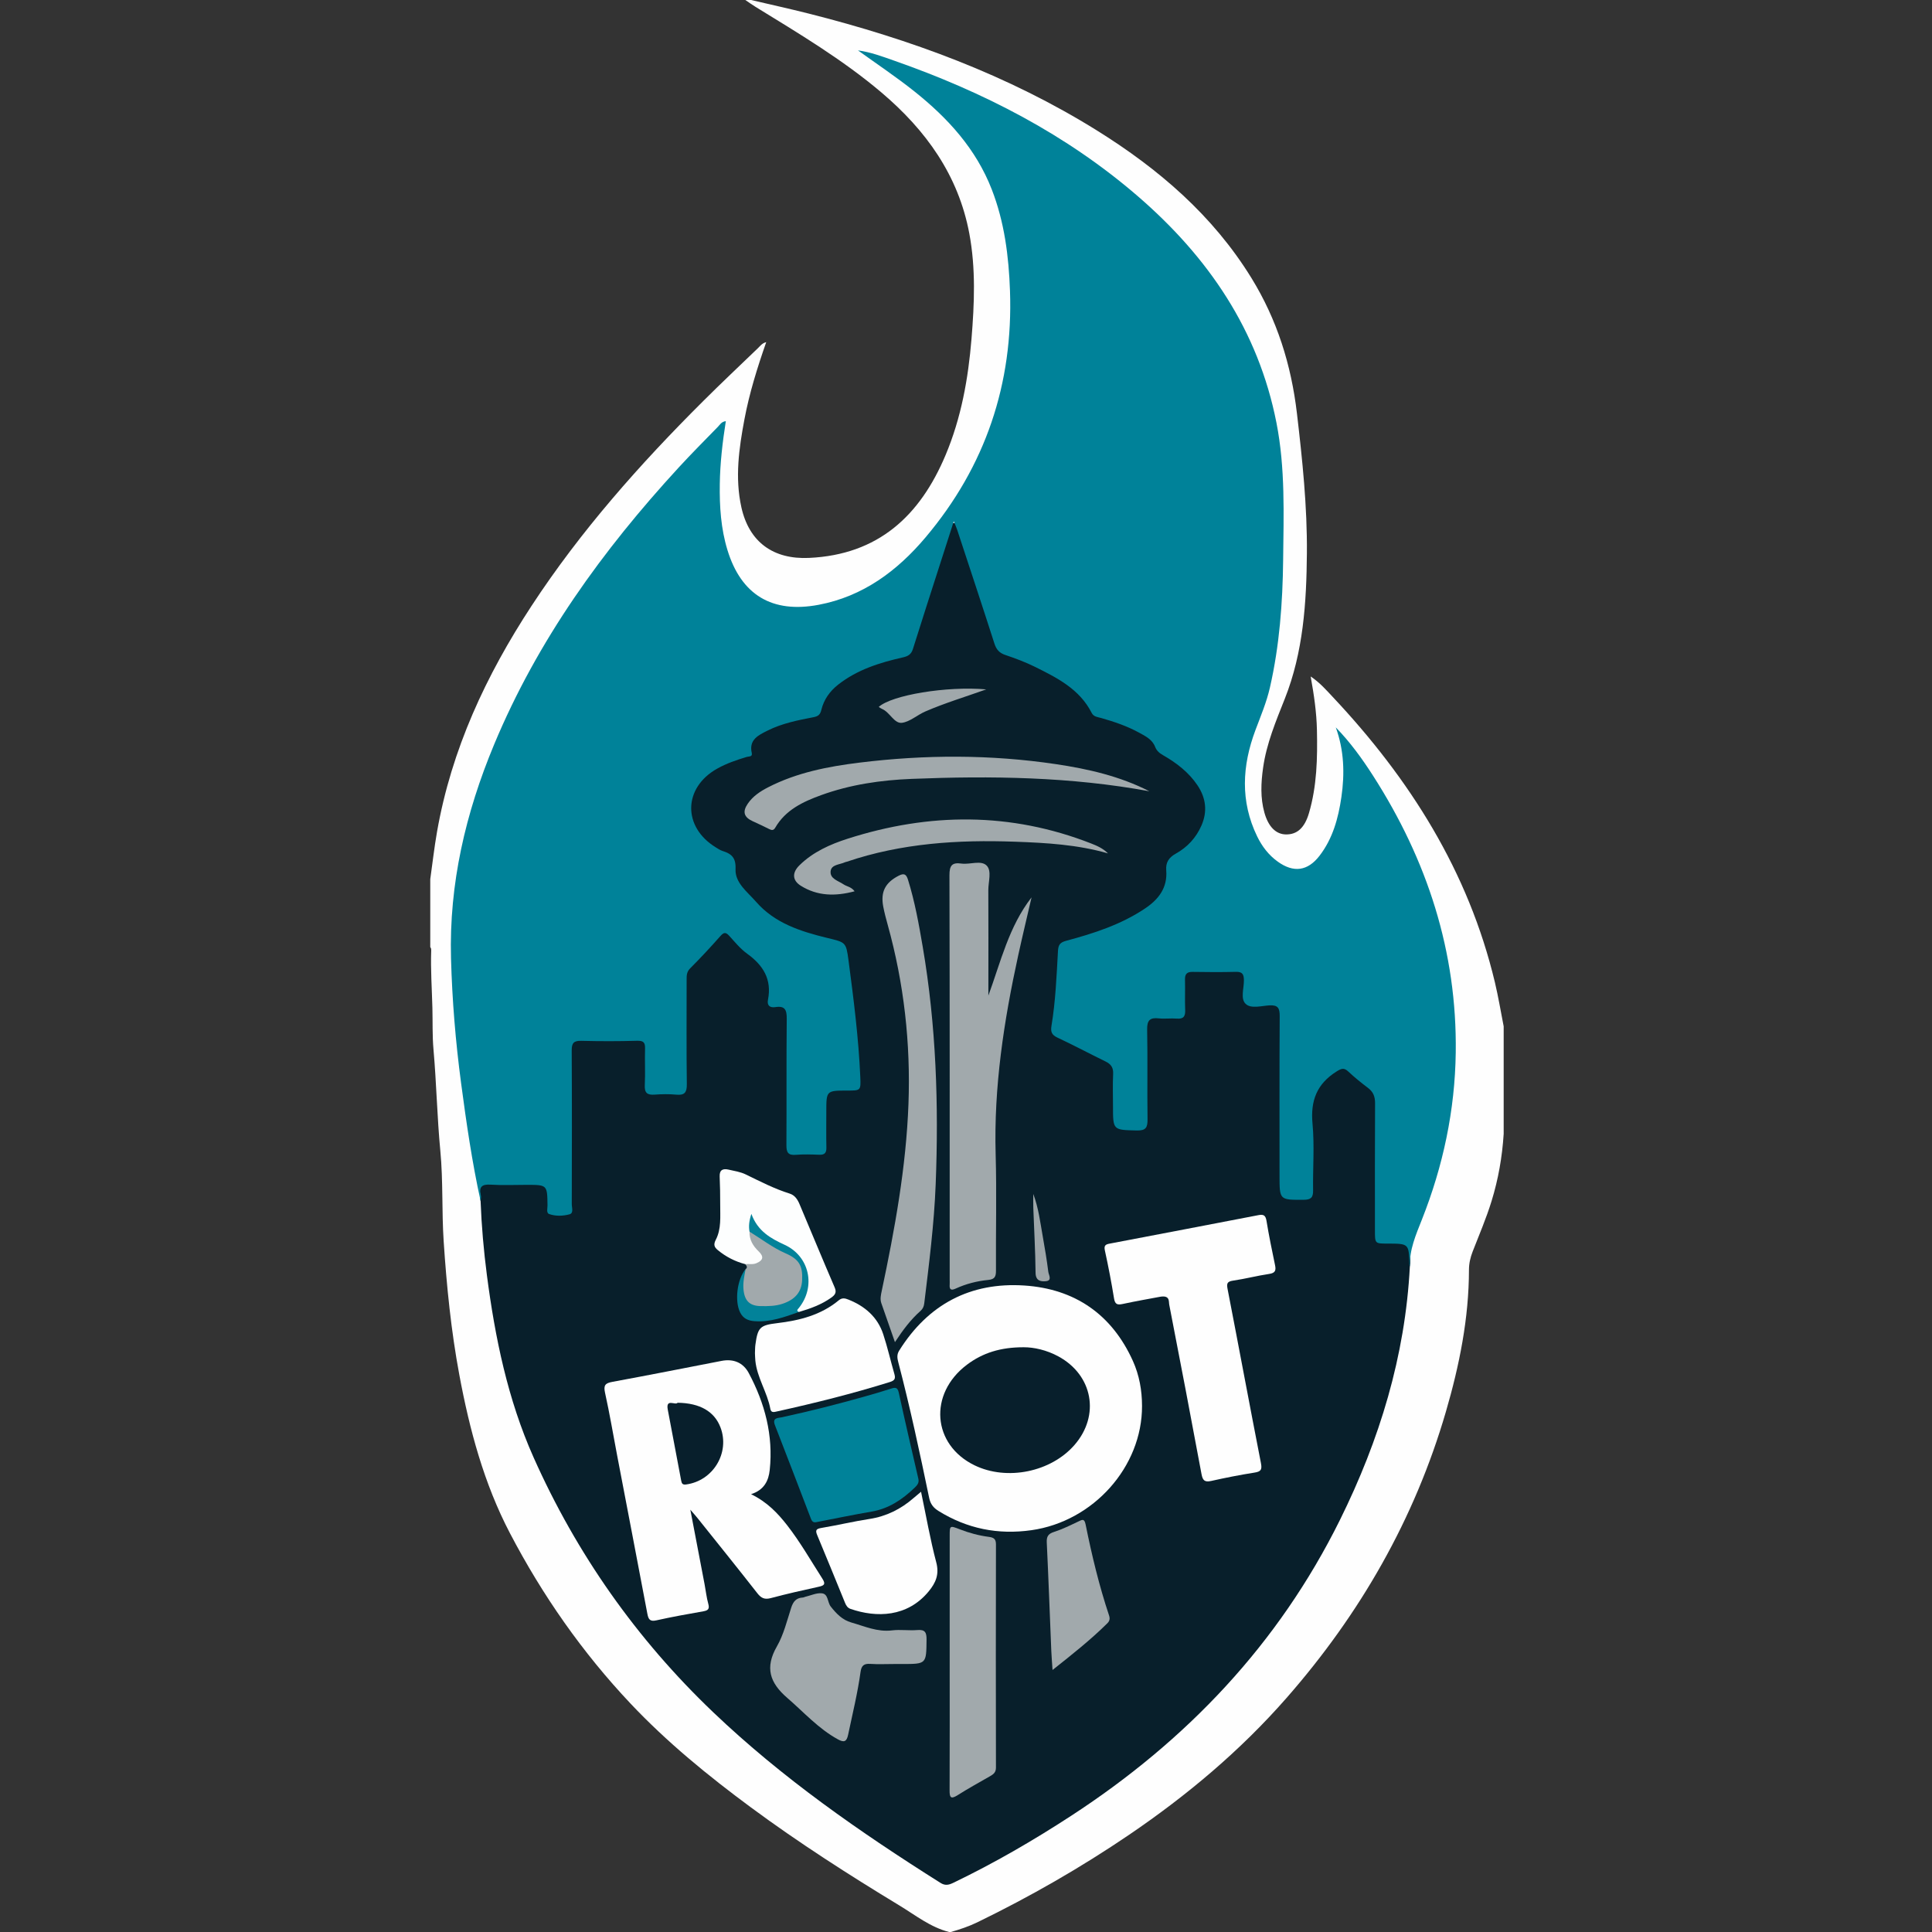 <?xml version="1.0" encoding="utf-8"?>
<!-- Generator: Adobe Illustrator 28.3.0, SVG Export Plug-In . SVG Version: 6.00 Build 0)  -->
<svg version="1.1" id="Layer_1" xmlns="http://www.w3.org/2000/svg" xmlns:xlink="http://www.w3.org/1999/xlink" x="0px" y="0px"
	 viewBox="0 0 1000 1000" style="enable-background:new 0 0 1000 1000;" xml:space="preserve">
<rect x="0" y="0" width="1000" height="1000" fill="#333333" stroke="none"/>
<path style="fill:#FEFEFE;" d="M388.697-0.009c9.938,2.33,19.913,4.515,29.808,7.016c52.624,13.298,103.179,31.79,149.465,60.652
	c31.818,19.84,59.798,43.839,79.728,76.174c13.275,21.538,20.634,44.932,23.59,70.11c2.83,24.102,5.354,48.188,5.155,72.445
	c-0.21,25.598-1.853,51.131-11.437,75.292c-4.627,11.664-9.465,23.201-11.232,35.716c-1.096,7.764-1.468,15.563,0.684,23.24
	c2.045,7.297,5.972,11.202,11.142,11.265c5.723,0.07,9.63-3.306,11.895-10.975c4.154-14.062,4.453-28.539,4.146-43.052
	c-0.192-9.086-1.49-18.062-3.241-27.731c4.829,3.25,8.092,7.051,11.489,10.663c39.881,42.409,70.174,90.294,83.85,147.584
	c1.802,7.55,3.054,15.232,4.56,22.853c0,18.555,0,37.109,0,55.664c-0.753,11.846-2.772,23.436-6.28,34.813
	c-2.741,8.891-6.397,17.406-9.761,26.043c-1.197,3.072-1.922,6.179-1.926,9.496c-0.03,25.125-4.964,49.501-11.946,73.459
	c-16.203,55.597-44.372,104.639-82.426,148.081c-23.936,27.326-51.541,50.502-81.547,70.886
	c-25.078,17.036-51.308,32.053-78.571,45.307c-4.418,2.148-8.98,3.646-13.641,5.001c-0.326,0-0.651,0-0.976,0
	c-9.661-2.469-17.369-8.676-25.645-13.691c-26.288-15.933-52.165-32.514-76.911-50.794c-22.137-16.353-43.424-33.729-62.337-53.779
	c-24.925-26.422-45.582-56.017-62.383-88.139c-13.442-25.701-20.906-53.539-26.205-81.964c-4.267-22.887-6.575-45.978-8.106-69.205
	c-1.027-15.581-0.236-31.196-1.725-46.746c-1.672-17.462-1.991-35.019-3.544-52.495c-0.633-7.115-0.378-14.283-0.56-21.422
	c-0.253-9.901-0.958-19.802-0.617-29.717c0.023-0.654-0.009-1.294-0.49-1.812c0-11.719,0-23.438,0-35.156
	c1.151-8.167,2.07-16.376,3.492-24.496c7.479-42.697,25.394-81.063,48.963-117.033c25.436-38.819,56.055-73.312,88.841-105.968
	c9.33-9.293,18.912-18.334,28.406-27.461c1.121-1.077,2.029-2.481,4.195-3.025c-4.653,13.303-8.749,26.464-11.293,40.023
	c-2.827,15.061-4.966,30.184-1.566,45.482c4.011,18.048,16.575,27.028,35.004,26.182c35.846-1.646,57.465-21.819,70.682-53.225
	c8.095-19.234,11.736-39.528,13.425-60.199c1.485-18.173,2.257-36.348-1.13-54.446c-5.665-30.264-22.494-53.549-45.455-73.01
	C436.082,30.786,413.42,17.31,390.988,3.501c-1.784-1.098-3.482-2.337-5.22-3.51C386.745-0.009,387.721-0.009,388.697-0.009z"/>
<path style="fill:#081F2B;" d="M729.741,655.524c-2.403,46.396-15.692,89.801-36.188,131.193
	c-31.802,64.225-79.337,114.175-139.039,153.081c-19.645,12.802-39.879,24.54-61.017,34.707c-2.278,1.095-4.16,1.677-6.714,0.067
	c-41.623-26.247-81.918-54.247-117.65-88.334c-39.692-37.865-70.702-81.953-92.993-131.982
	c-13.333-29.924-19.894-61.815-24.116-94.193c-1.662-12.749-2.78-25.544-3.271-38.392c-0.361-1.435-0.069-2.913-0.327-4.367
	c-0.842-4.733-0.397-5.517,4.206-5.668c8.617-0.284,17.246-0.271,25.864-0.008c4.754,0.145,6.011,1.554,6.416,6.187
	c0.113,1.297,0.114,2.603,0.089,3.903c-0.058,3.013,0.249,5.387,4.325,5.449c4.126,0.064,4.867-2.042,4.865-5.464
	c-0.021-24.245-0.026-48.49-0.013-72.735c0.007-11.362,0.317-11.658,11.84-11.674c7.321-0.01,14.643,0.023,21.964-0.025
	c6.458-0.042,7.586,1.046,7.755,7.657c0.125,4.88,0.162,9.768,0.007,14.642c-0.123,3.859,1.536,5.137,5.23,5.093
	c14.968-0.176,12.598,1.386,12.733-12.192c0.141-14.155,0.148-28.314-0.031-42.469c-0.064-5.047,1.228-9.046,5.092-12.545
	c4.328-3.919,7.75-8.766,11.927-12.882c3.512-3.46,5.249-3.73,8.707-0.576c6.01,5.481,11.515,11.49,17.442,17.066
	c1.917,1.803,2.272,4.232,2.355,6.727c0.092,2.765,0.001,5.531,0.12,8.297c0.09,2.092,0.99,3.098,3.13,3.606
	c6.014,1.425,6.491,2.031,6.52,8.205c0.091,19.689,0.025,39.378,0.037,59.067c0.001,1.627,0.041,3.255,0.036,4.881
	c-0.008,2.547,1.042,3.721,3.727,4.015c12.658,1.389,13.218,0.953,13.228-11.626c0.004-4.881-0.137-9.766,0.068-14.643
	c0.222-5.293,1.528-6.538,6.764-6.854c0.974-0.059,1.952-0.039,2.928-0.05c7.926-0.084,8.237-0.111,7.736-7.837
	c-1.346-20.781-3.748-41.456-6.73-62.068c-0.45-3.112-2.423-3.996-4.893-4.54c-6.047-1.333-11.924-3.208-17.802-5.146
	c-14.253-4.698-24.785-13.934-32.862-26.296c-1.362-2.085-2.516-4.409-2.355-6.83c0.304-4.578-2.166-6.674-5.931-8.24
	c-4.611-1.918-8.196-5.27-11.305-9.092c-8.415-10.344-6.815-24.766,3.748-32.915c4.932-3.805,10.501-6.533,16.504-8.236
	c3.05-0.865,5.146-2.159,5.679-5.723c0.668-4.472,4.31-6.697,7.952-8.647c6.679-3.577,14.007-5.269,21.32-6.801
	c3.885-0.814,6.315-2.501,7.779-6.279c3.691-9.522,11.763-14.446,20.469-18.472c5.917-2.736,12.089-4.915,18.487-6.164
	c4.706-0.918,7.275-3.369,8.68-7.964c5.516-18.048,11.554-35.933,17.153-53.958c0.833-2.681,0.958-6.759,4.411-6.775
	c3.503-0.016,3.565,4.095,4.43,6.766c5.761,17.804,11.887,35.487,17.636,53.294c1.28,3.963,3.69,6.059,7.543,7.457
	c11.655,4.227,22.875,9.365,32.645,17.232c3.329,2.68,6.404,5.58,8.476,9.333c1.793,3.248,4.512,4.89,7.992,5.817
	c5.829,1.553,11.434,3.728,16.78,6.572c4.225,2.248,8.133,4.807,10.57,9.098c1.101,1.938,2.987,2.941,4.769,4.07
	c4.831,3.059,9.34,6.494,13.171,10.787c11.76,13.178,9.019,27.077-2.815,38.313c-1.062,1.008-2.238,1.923-3.518,2.621
	c-4.424,2.412-6.403,5.91-6.339,11.106c0.094,7.633-4.112,13.115-10.107,17.419c-10.872,7.806-23.208,12.331-35.873,16.155
	c-10.339,3.121-9.372,0.957-10.264,12.748c-0.76,10.051-1.326,20.118-2.629,30.112c-0.437,3.35,0.714,5.162,3.552,6.562
	c7.004,3.454,13.958,7.01,20.955,10.478c5.092,2.524,7.475,6.256,7.221,12.057c-0.284,6.495,0.011,13.016-0.087,19.522
	c-0.052,3.471,1.219,4.895,4.818,5.012c9.189,0.299,9.257,0.371,9.265-8.843c0.011-13.506-0.061-27.012,0.032-40.517
	c0.048-7.028,1.254-8.143,8.307-8.288c12.213-0.251,11.127,1.86,11.181-11.266c0.053-12.744,0.427-13.161,13.178-13.156
	c4.718,0.002,9.441-0.159,14.153,0.083c4.781,0.246,5.984,1.509,6.383,6.194c0.055,0.649,0.058,1.3,0.067,1.951
	c0.129,9.996-0.903,9.244,9.71,9.361c7.63,0.084,8.818,1.212,8.833,8.791c0.058,27.825,0.009,55.65,0.029,83.475
	c0.006,8.413,0.368,8.584,8.917,8.334c3.766-0.11,5.253-1.567,5.155-5.292c-0.124-4.714-0.023-9.436-0.019-14.155
	c0.007-8.787,0.276-17.585-0.09-26.357c-0.262-6.275,2.06-10.84,6.635-14.914c9.909-8.824,10.104-8.682,20.7-0.461
	c6.235,4.838,8.839,10.373,8.647,18.34c-0.467,19.352-0.167,38.723-0.144,58.087c0.008,7.103,0.044,7.103,6.959,7.182
	c0.651,0.007,1.302-0.001,1.952,0.012c7.086,0.135,7.403,0.431,7.368,7.403C729.935,651.309,730.182,653.43,729.741,655.524z"/>
<path style="fill:#008299;" d="M729.741,655.524c-0.089-0.31-0.251-0.619-0.257-0.931c-0.233-10.9-0.231-10.9-11.35-10.913
	c-6.464-0.007-6.47-0.007-6.471-6.733c-0.003-21.97-0.067-43.94,0.068-65.909c0.021-3.423-0.932-5.876-3.655-7.936
	c-3.496-2.645-6.934-5.405-10.121-8.408c-2.238-2.11-3.541-1.74-6.125-0.12c-10.209,6.403-13.592,15.113-12.476,27.047
	c1.072,11.454,0.117,23.089,0.296,34.641c0.057,3.659-1.238,4.722-4.81,4.744c-12.563,0.078-12.561,0.196-12.561-12.55
	c0-27.503-0.082-55.007,0.088-82.509c0.026-4.163-0.905-5.838-5.374-5.565c-4.147,0.254-9.492,1.865-12.242-0.774
	c-2.792-2.68-0.869-8.037-0.91-12.209c-0.029-2.999-0.703-4.46-4.077-4.372c-7.48,0.196-14.97,0.145-22.453,0.022
	c-2.972-0.049-4.044,1.115-3.963,4.038c0.143,5.204-0.123,10.421,0.094,15.619c0.138,3.306-0.807,4.818-4.352,4.523
	c-3.07-0.255-6.21,0.226-9.263-0.117c-4.599-0.517-6.167,0.968-6.071,5.811c0.308,15.454-0.015,30.92,0.198,46.378
	c0.059,4.241-0.802,5.959-5.552,5.839c-12.321-0.312-12.327-0.067-12.326-12.634c0-5.533-0.203-11.077,0.076-16.596
	c0.165-3.272-1.056-5.085-3.891-6.465c-8.336-4.057-16.511-8.452-24.913-12.362c-2.97-1.382-3.619-3.019-3.122-6.033
	c2.119-12.847,2.651-25.851,3.372-38.823c0.175-3.145,1.072-4.424,4.206-5.264c14.317-3.837,28.387-8.364,40.877-16.743
	c7.085-4.753,11.678-10.769,10.952-19.799c-0.32-3.983,1.324-6.562,4.95-8.577c5.944-3.304,10.485-8.161,13.267-14.515
	c3.217-7.345,2.337-14.315-2.039-20.844c-4.536-6.768-10.863-11.601-17.84-15.603c-1.896-1.087-3.289-2.25-4.147-4.436
	c-1.454-3.704-4.978-5.443-8.265-7.238c-6.172-3.37-12.777-5.622-19.522-7.542c-1.791-0.51-3.938-0.583-4.989-2.657
	c-6.234-12.297-17.796-18.127-29.337-23.844c-4.936-2.445-10.153-4.391-15.38-6.156c-3.118-1.053-4.642-2.831-5.634-5.92
	c-6.311-19.661-12.815-39.261-19.269-58.877c-0.347-1.053-0.819-2.065-1.751-4.386c-2.651,8.248-4.941,15.357-7.222,22.468
	c-4.667,14.549-9.385,29.083-13.945,43.665c-0.859,2.748-2.535,3.711-5.165,4.305c-11.957,2.701-23.559,6.316-33.436,14.037
	c-4.387,3.43-7.49,7.778-8.785,13.129c-0.612,2.53-1.684,3.332-4.106,3.798c-8.136,1.565-16.316,3.2-23.785,6.952
	c-4.619,2.32-9.71,4.646-8.126,11.557c0.48,2.095-1.475,1.706-2.564,2.035c-5.299,1.6-10.507,3.361-15.376,6.098
	c-17.584,9.886-17.94,30.167-0.65,40.74c1.108,0.678,2.218,1.445,3.435,1.834c4.641,1.485,7.024,3.412,6.761,9.436
	c-0.311,7.131,6.25,11.844,10.598,16.856c9.607,11.074,23.073,15.376,36.773,18.714c9.562,2.33,9.836,2.087,11.082,11.494
	c2.666,20.131,5.231,40.282,6.124,60.591c0.305,6.933,0.145,6.94-6.625,6.943c-10.971,0.004-10.97,0.004-10.97,10.94
	c0,6.184-0.091,12.37,0.04,18.551c0.057,2.707-0.871,3.827-3.648,3.725c-4.062-0.149-8.157-0.298-12.196,0.042
	c-4.046,0.34-4.872-1.363-4.848-5.041c0.139-21.806-0.057-43.615,0.17-65.42c0.047-4.544-0.957-6.771-5.827-6.004
	c-2.897,0.457-4.475-0.807-3.883-3.807c2.078-10.529-2.468-17.831-10.745-23.803c-3.515-2.536-6.371-6.037-9.318-9.289
	c-1.775-1.959-2.786-1.885-4.558,0.121c-5.059,5.724-10.267,11.331-15.667,16.732c-1.785,1.785-1.819,3.636-1.819,5.741
	c0.004,18.064-0.135,36.13,0.102,54.191c0.057,4.324-1.161,5.842-5.48,5.434c-3.71-0.35-7.494-0.285-11.216-0.013
	c-3.747,0.274-5.254-0.867-5.061-4.862c0.306-6.332-0.051-12.694,0.133-19.035c0.093-3.216-0.918-4.077-4.209-3.979
	c-9.592,0.286-19.202,0.269-28.797,0.03c-3.852-0.096-4.977,1.111-4.955,4.966c0.154,26.526,0.1,53.053,0.037,79.579
	c-0.004,1.812,1.061,4.638-1.155,5.241c-3.388,0.921-7.178,1.069-10.557-0.135c-1.575-0.562-0.832-2.944-0.853-4.514
	c-0.142-10.594-0.123-10.594-10.847-10.594c-6.183,0-12.386,0.298-18.544-0.098c-4.589-0.295-6.202,1.135-5.105,5.628
	c0.219,0.895-0.074,1.915-0.132,2.87c-4.434-20.17-7.381-40.582-10.1-61.026c-2.853-21.452-4.633-42.995-5.218-64.64
	c-1.043-38.579,7.551-75.209,22.279-110.579c22.491-54.016,56.18-100.608,95.526-143.4c6.603-7.182,13.488-14.106,20.307-21.087
	c1.07-1.096,1.855-2.694,4.13-2.949c-1.71,10.892-2.968,21.657-3.125,32.514c-0.167,11.588,0.558,23.096,3.979,34.242
	c7.133,23.236,23.155,32.819,47.119,28.31c23.076-4.343,40.791-17.583,55.44-34.958c30.993-36.759,45.364-79.435,43.671-127.528
	c-0.633-17.986-2.874-35.663-9.445-52.553c-8.16-20.973-22.72-36.918-40.027-50.702c-9.411-7.495-19.41-14.169-29.211-21.232
	c6.547,0.872,12.65,3.178,18.763,5.32c46.124,16.165,89.079,38.148,126.257,70.303c36.298,31.394,62.221,69.285,71.6,117.211
	c4.6,23.509,3.703,47.303,3.44,71.027c-0.245,22.131-1.879,44.179-6.822,65.859c-1.744,7.65-4.785,14.824-7.524,22.132
	c-6.888,18.377-7.911,36.787,0.884,54.946c2.512,5.187,5.955,9.704,10.689,13.106c8.187,5.882,15.5,4.914,21.647-3.095
	c6.84-8.913,9.691-19.415,11.277-30.292c1.777-12.188,1.41-24.266-2.895-36.104c7.473,7.666,13.637,16.196,19.319,25.057
	c27.979,43.634,43.479,91.018,42.769,143.236c-0.407,29.945-6.537,58.753-17.537,86.519
	C732.831,639.178,729.481,646.853,729.741,655.524z"/>
<path style="fill:#FEFEFE;" d="M591.114,727.715c0.095,31.513-25.203,59.765-57.23,64.308c-17.314,2.456-33.271-0.746-48.105-9.943
	c-2.625-1.627-4.181-3.559-4.847-6.776c-4.866-23.505-9.895-46.978-15.978-70.207c-0.536-2.047-0.854-3.926,0.445-6.003
	c15-23.996,36.908-35.552,64.819-33.713c26.024,1.715,45.274,14.872,56.176,39.077C589.702,711.805,591.097,719.646,591.114,727.715
	z"/>
<path style="fill:#FEFEFE;" d="M388.745,773.389c8.273,4.021,13.767,9.779,18.666,16.062c6.805,8.728,12.282,18.365,18.252,27.664
	c1.937,3.017,0.762,3.607-2.066,4.222c-8.249,1.794-16.487,3.676-24.645,5.843c-3.17,0.842-4.954,0.029-6.924-2.489
	c-10.215-13.057-20.624-25.962-30.976-38.912c-0.895-1.12-1.864-2.18-3.735-4.36c2.633,13.775,5.016,26.21,7.381,38.647
	c0.638,3.352,0.995,6.778,1.905,10.052c0.719,2.585-0.007,3.439-2.506,3.88c-8.155,1.438-16.314,2.894-24.392,4.698
	c-3.403,0.76-4.108-0.651-4.642-3.48c-5.154-27.291-10.41-54.562-15.623-81.842c-2.073-10.846-3.886-21.748-6.281-32.521
	c-0.879-3.954,0.211-4.945,3.865-5.618c18.846-3.471,37.647-7.191,56.459-10.844c6.186-1.201,11.193,0.905,14.07,6.296
	c8.347,15.64,12.759,32.284,10.858,50.151C397.824,766.35,395.601,771.201,388.745,773.389z"/>
<path style="fill:#FEFEFE;" d="M599.896,671.313c-5.011,0.95-11.897,2.135-18.721,3.608c-2.725,0.588-4.033,0.335-4.547-2.832
	c-1.353-8.332-2.946-16.633-4.751-24.879c-0.561-2.562,0.385-3.112,2.449-3.505c25.689-4.89,51.376-9.795,77.052-14.754
	c2.567-0.496,3.684,0.067,4.148,2.896c1.261,7.689,2.838,15.33,4.43,22.96c0.569,2.725,0.177,4.102-3.003,4.573
	c-6.257,0.928-12.412,2.553-18.671,3.464c-3.154,0.459-3.441,1.502-2.874,4.423c5.818,29.98,11.382,60.01,17.241,89.982
	c0.667,3.412,0.065,4.436-3.316,4.967c-7.534,1.183-15.031,2.668-22.476,4.333c-3.461,0.774-4.373-0.438-4.973-3.664
	c-5.435-29.225-11.013-58.423-16.691-87.602C604.855,673.555,605.727,670.085,599.896,671.313z"/>
<path style="fill:#A1A9AC;" d="M511.581,515.314c6.407-17.472,10.601-35.723,22.351-50.842c-2.311,10.018-4.72,20.014-6.915,30.057
	c-7.411,33.916-12.657,68.046-11.668,102.962c0.567,19.994,0.044,40.018,0.164,60.028c0.018,3.068-0.458,4.632-4.005,4.975
	c-5.826,0.565-11.538,2.029-16.9,4.498c-2.447,1.127-3.254,0.388-3.059-2.11c0.063-0.808,0.005-1.626,0.005-2.44
	c0-69.792,0.056-139.585-0.12-209.377c-0.013-4.975,1.239-6.791,6.193-6.086c4.444,0.632,10.186-1.935,13.108,1.082
	c2.686,2.773,0.791,8.381,0.815,12.731c0.092,16.431,0.033,32.862,0.031,49.294C511.581,511.829,511.581,513.571,511.581,515.314z"
	/>
<path style="fill:#A1A9AC;" d="M463.22,694.69c-2.561-7.321-4.823-13.743-7.049-20.176c-0.725-2.094-0.241-4.19,0.196-6.26
	c6.765-31.989,12.652-64.145,13.853-96.883c1.15-31.36-2.297-62.321-10.733-92.639c-0.871-3.13-1.712-6.281-2.32-9.47
	c-1.463-7.673,1.084-12.428,7.941-15.972c2.755-1.424,3.94-0.926,4.863,2.029c3.547,11.364,5.63,23.027,7.63,34.729
	c6.963,40.737,8.321,81.79,6.706,122.972c-0.809,20.63-3.429,41.129-5.917,61.62c-0.185,1.527-0.723,2.807-1.881,3.832
	C471.498,682.911,467.469,688.185,463.22,694.69z"/>
<path style="fill:#008299;" d="M422.446,787.883c-1.972,0.399-2.429-1.051-2.966-2.453c-6.11-15.933-12.179-31.882-18.379-47.78
	c-1.517-3.889,1.578-3.642,3.484-4.053c14.61-3.151,29.083-6.838,43.462-10.903c4.375-1.237,8.741-2.518,13.068-3.912
	c2.156-0.694,3.451-0.873,4.083,2.024c3.255,14.91,6.713,29.776,10.151,44.645c0.491,2.122-0.658,3.36-1.978,4.628
	c-6.32,6.074-13.318,10.798-22.228,12.322C441.545,784.045,432.009,786.041,422.446,787.883z"/>
<path style="fill:#A1A9AC;" d="M491.554,859.826c0-21.62-0.004-43.24,0.003-64.86c0.002-5.395,0.033-5.428,5.212-3.404
	c4.867,1.902,9.883,3.247,15.052,3.918c2.441,0.316,3.691,1.026,3.684,3.872c-0.087,38.526-0.085,77.051-0.005,115.577
	c0.005,2.439-1.274,3.408-3.025,4.413c-5.638,3.233-11.339,6.372-16.826,9.846c-3.632,2.299-4.16,1.071-4.144-2.551
	C491.602,904.367,491.553,882.097,491.554,859.826z"/>
<path style="fill:#A1A9AC;" d="M462.589,861.291c-4.061,0-8.136,0.208-12.179-0.065c-3.274-0.221-4.546,0.938-4.993,4.188
	c-1.505,10.937-4.158,21.659-6.42,32.456c-0.774,3.696-2.133,4.134-5.205,2.463c-10.144-5.518-17.718-14.09-26.306-21.5
	c-9.088-7.841-11.66-15.697-5.371-26.642c3.505-6.1,5.219-13.269,7.416-20.062c1.026-3.172,2.599-5.089,6.014-5.249
	c0.469-0.022,0.918-0.32,1.39-0.43c2.837-0.66,5.765-2.065,8.497-1.756c3.339,0.378,2.798,4.611,4.553,6.845
	c2.889,3.678,6.058,6.96,10.574,8.238c6.902,1.953,13.556,5.047,21.129,4.113c4.32-0.533,8.784,0.187,13.139-0.179
	c4.054-0.341,4.79,1.309,4.751,4.968c-0.134,12.609-0.005,12.611-12.604,12.611C465.513,861.291,464.051,861.291,462.589,861.291z"
	/>
<path style="fill:#FEFEFE;" d="M390.761,700.376c0.069-1.46,0.037-2.933,0.235-4.374c1.223-8.914,2.345-10.081,11.218-11.137
	c11.615-1.382,22.701-4.165,31.945-11.846c1.701-1.413,3.225-1.054,4.947-0.368c8.566,3.413,15.103,9.012,18.045,17.925
	c2.235,6.771,3.804,13.761,5.784,20.62c0.678,2.347,0.164,3.353-2.331,4.132c-19.224,6.005-38.737,10.872-58.39,15.216
	c-1.446,0.32-3.086,0.879-3.477-1.264c-1.576-8.659-6.892-16.148-7.773-25.012C390.836,702.979,390.829,701.676,390.761,700.376z"/>
<path style="fill:#FEFEFE;" d="M476.731,772.132c2.64,12.544,4.74,24.685,7.878,36.552c1.652,6.246-0.264,10.576-3.947,15.041
	c-11.014,13.357-26.981,13.688-40.416,9.045c-1.546-0.534-2.268-1.706-2.841-3.108c-4.788-11.714-9.549-23.439-14.432-35.113
	c-1.039-2.483-0.543-3.233,2.145-3.683c8.318-1.394,16.544-3.359,24.876-4.646c8.815-1.361,16.333-5.114,22.959-10.916
	C474.021,774.369,475.127,773.476,476.731,772.132z"/>
<path style="fill:#A1A9AC;" d="M594.898,409.551c-40.772-7.504-81.837-8.058-123.001-6.404c-15.981,0.642-31.76,2.928-46.879,8.418
	c-9.406,3.415-18.411,7.626-23.756,16.847c-0.904,1.56-1.89,1.334-3.227,0.659c-2.757-1.393-5.563-2.691-8.374-3.975
	c-4.597-2.101-5.485-4.884-2.633-9.086c2.629-3.872,6.443-6.398,10.528-8.499c14.854-7.64,30.999-10.769,47.318-12.781
	c33.887-4.178,67.817-4.248,101.642,0.784C563.263,398.005,579.708,401.772,594.898,409.551z"/>
<path style="fill:#FDFEFE;" d="M385.735,654.318c-5.27-1.371-9.999-3.804-14.197-7.267c-1.8-1.485-2.369-2.795-1.048-5.34
	c2.937-5.656,2.256-12.018,2.288-18.168c0.025-4.866-0.08-9.736-0.276-14.599c-0.14-3.479,1.742-4.198,4.572-3.555
	c3.002,0.683,6.163,1.158,8.888,2.478c7.455,3.612,14.796,7.439,22.739,9.922c2.754,0.861,4.129,3.091,5.155,5.52
	c6.07,14.366,12.012,28.787,18.187,43.108c1.14,2.643,0.098,3.878-1.766,5.216c-5.099,3.662-10.898,5.724-16.841,7.471
	c-2.795-0.826-1.196-2.376-0.512-3.615c7.518-13.611,4.133-24.411-9.968-31.015c-5.604-2.624-10.443-5.935-13.666-12.191
	c-0.085,2.256,0.042,3.948-0.096,5.621c0.429,2.965,1.998,5.393,3.782,7.652c1.781,2.256,4.454,4.334,1.774,7.429
	C392.25,655.876,389.129,656.511,385.735,654.318z"/>
<path style="fill:#A1A9AC;" d="M573.491,441.718c-15.745-4.554-31.888-5.465-48.071-6.052c-29.573-1.073-58.8,0.762-87.106,10.356
	c-0.307,0.104-0.647,0.13-0.937,0.266c-2.7,1.276-7.031,1.145-7.439,4.593c-0.473,3.998,3.945,4.989,6.67,6.851
	c1.683,1.151,3.994,1.243,5.735,3.594c-9.951,2.664-19.238,2.528-27.848-2.866c-4.445-2.785-4.565-6.798-0.702-10.591
	c7.023-6.897,15.842-10.841,24.982-13.767c42.232-13.518,84.293-13.819,125.972,2.463
	C567.873,437.785,570.98,439.169,573.491,441.718z"/>
<path style="fill:#A1A9AC;" d="M544.793,864.378c-0.26-3.928-0.524-6.932-0.648-9.941c-0.772-18.663-1.439-37.331-2.337-55.987
	c-0.151-3.137,0.689-4.543,3.754-5.528c4.299-1.381,8.401-3.417,12.502-5.354c1.978-0.934,3.177-1.805,3.835,1.452
	c3.218,15.925,7.001,31.718,12.153,47.15c0.511,1.531,0.349,2.806-0.851,3.996C564.567,848.727,555.069,856.245,544.793,864.378z"/>
<path style="fill:#A1A9AC;" d="M385.735,654.318c1.915-0.203,3.868,0.318,5.762-0.479c3.598-1.512,3.957-3.455,1.19-6.116
	c-2.881-2.771-4.904-6.005-4.738-10.221c1.976-0.967,3.513,0.187,4.892,1.241c4.426,3.383,9.422,5.734,14.315,8.295
	c7.285,3.813,10.463,9.93,9.294,17.576c-0.981,6.417-6.131,11.042-13.895,12.456c-2.899,0.528-5.832,0.458-8.754,0.359
	c-7.135-0.243-11.04-4.575-10.405-11.689c0.273-3.063,0.796-6.129,2.515-8.814C387.165,655.968,386.383,655.147,385.735,654.318z"/>
<path style="fill:#028299;" d="M385.911,656.926c-0.653,3.5-1.432,6.975-1.073,10.59c0.58,5.846,3.236,8.451,9.022,8.522
	c3.726,0.046,7.449,0.018,11.071-1.168c6.535-2.14,9.902-6.051,10.241-12.071c0.424-7.549-1.525-11.017-8.537-14.068
	c-6.741-2.934-12.488-7.439-18.686-11.23c-0.493-2.756-0.26-5.434,0.967-9.203c3.27,8.977,9.951,12.669,17.257,16.039
	c12.858,5.931,16.201,21.577,7.345,32.641c-0.614,0.767-1.501,1.365-0.073,2.125c-7.432,2.618-14.788,5.36-22.935,4.731
	c-3.412-0.263-5.842-1.398-7.396-4.478C380.143,673.466,381.52,662.129,385.911,656.926z"/>
<path style="fill:#A0A8AB;" d="M510.474,356.828c-10.54,3.768-21.241,6.981-31.505,11.417c-4.188,1.81-8.039,5.377-12.135,5.882
	c-4.02,0.496-6.239-5.519-10.337-7.203c-0.586-0.241-1.099-0.661-1.669-1.012C461.457,359.813,489.938,355.013,510.474,356.828z"/>
<path style="fill:#9DA5A8;" d="M534.82,617.987c2.702,7.124,3.596,14.638,4.919,22.049c1.085,6.078,2.102,12.175,2.867,18.3
	c0.2,1.6,2.154,4.479-1.274,4.811c-2.668,0.258-5.285-0.169-5.327-4.406c-0.112-11.218-0.77-22.43-1.173-33.646
	C534.747,622.729,534.82,620.357,534.82,617.987z"/>
<path style="fill:#081F2C;" d="M529.868,697.338c5.254-0.02,11.84,1.413,17.969,4.745c17.827,9.691,21.622,30.499,8.353,45.79
	c-12.208,14.068-34.982,18.718-51.762,10.57c-21.901-10.635-23.938-36.991-3.971-52.047
	C508.636,700.228,517.942,697.313,529.868,697.338z"/>
<path style="fill:#081F2C;" d="M350.718,726.062c11.643,0.156,19.083,4.558,22.203,12.759c4.991,13.119-3.802,27.656-17.785,29.534
	c-1.773,0.238-2.257-0.39-2.547-1.944c-2.291-12.28-4.677-24.542-6.96-36.824C344.519,723.618,349.656,727.58,350.718,726.062z"/>
</svg>
